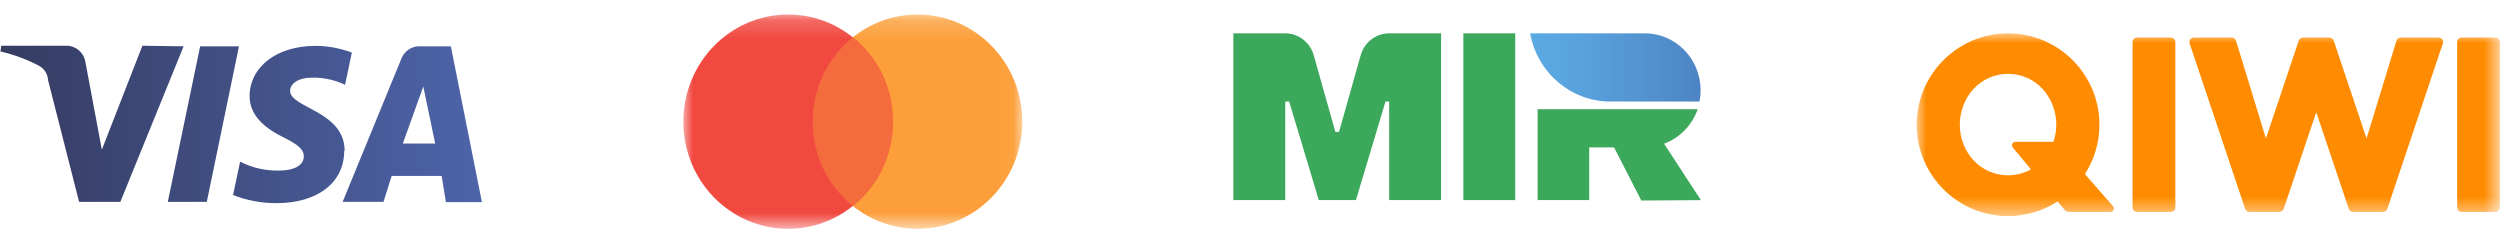 <svg width="130px" height="12px" viewBox="0 0 130 12" version="1.1" xmlns="http://www.w3.org/2000/svg" xmlns:xlink="http://www.w3.org/1999/xlink">
    <!-- Generator: Sketch 52.4 (67378) - http://www.bohemiancoding.com/sketch -->
    <title>Group 3</title>
    <desc>Created with Sketch.</desc>
    <defs>
        <polygon id="path-1" points="10.966 0.181 0.065 0.181 0.065 11.324 10.966 11.324"></polygon>
        <polygon id="path-3" points="10.902 0.181 0 0.181 0 11.324 10.902 11.324"></polygon>
        <linearGradient x1="0%" y1="50.052%" x2="100.141%" y2="50.052%" id="linearGradient-5">
            <stop stop-color="#5BAAE3" offset="0%"></stop>
            <stop stop-color="#58A1DC" offset="33%"></stop>
            <stop stop-color="#4F89C8" offset="87%"></stop>
            <stop stop-color="#4C82C3" offset="100%"></stop>
        </linearGradient>
        <linearGradient x1="0%" y1="49.909%" x2="100.088%" y2="49.909%" id="linearGradient-6">
            <stop stop-color="#363C61" offset="0%"></stop>
            <stop stop-color="#4D64A9" offset="100%"></stop>
        </linearGradient>
        <polygon id="path-7" points="9.39112487e-06 4.69622332e-06 30.329 4.69622332e-06 30.329 9.505 9.39112487e-06 9.505"></polygon>
    </defs>
    <g id="Demo-Pages-28.09.2017" stroke="none" stroke-width="1" fill="none" fill-rule="evenodd">
        <g id="4.1.-Pay_QIWI_Wallet-Copy-2" transform="translate(-158, -70)">
            <g id="Group-9" transform="translate(-287, -512)">
                <g id="Group-3" transform="translate(445, 582)">
                    <g id="иконки" transform="translate(35.533, 0)">
                        <g id="MC">
                            <g id="2-copy-4">
                                <g id="Page-1">
                                    <g id="Group">
                                        <g id="Group-3" transform="translate(6.66, 0.574)">
                                            <g id="Fill-1-Clipped">
                                                <g>
                                                    <mask id="mask-2" fill="white">
                                                        <use xlink:href="#path-1"></use>
                                                    </mask>
                                                    <g id="path-3"></g>
                                                    <path d="M10.966,5.753 C10.966,8.83 8.526,11.324 5.516,11.324 C2.505,11.324 0.065,8.83 0.065,5.753 C0.065,2.675 2.505,0.181 5.516,0.181 C8.526,0.181 10.966,2.675 10.966,5.753 Z" id="Fill-1" fill="#FC9F3A" fill-rule="nonzero" mask="url(#mask-2)"></path>
                                                </g>
                                            </g>
                                        </g>
                                        <g id="Group-6" transform="translate(0, 0.574)">
                                            <g id="Fill-4-Clipped">
                                                <g>
                                                    <mask id="mask-4" fill="white">
                                                        <use xlink:href="#path-3"></use>
                                                    </mask>
                                                    <g id="path-5"></g>
                                                    <path d="M10.902,5.753 C10.902,8.83 8.461,11.324 5.451,11.324 C2.441,11.324 0,8.83 0,5.753 C0,2.675 2.441,0.181 5.451,0.181 C8.461,0.181 10.902,2.675 10.902,5.753 Z" id="Fill-4" fill="#F14840" fill-rule="nonzero" mask="url(#mask-4)"></path>
                                                </g>
                                            </g>
                                        </g>
                                        <path d="M8.813,1.941 C7.541,2.961 6.725,4.546 6.725,6.326 C6.725,8.107 7.541,9.693 8.813,10.713 C10.085,9.693 10.901,8.107 10.901,6.326 C10.901,4.546 10.085,2.961 8.813,1.941" id="Fill-7" fill="#F46B3E" fill-rule="nonzero"></path>
                                    </g>
                                </g>
                            </g>
                        </g>
                    </g>
                    <g id="иконки" transform="translate(64.133, 1.733)" fill-rule="nonzero">
                        <g id="MIR_EN">
                            <g id="2-copy-9">
                                <g id="Page-1">
                                    <g id="Layer_2">
                                        <g id="Layer_2-2">
                                            <path d="M5.498,5.124 L5.305,5.124 L4.181,1.138 C3.99,0.463 3.384,-0.001 2.696,-4.48663908e-15 L0,-2.21785202e-06 L0,8.672 L2.7,8.672 L2.7,3.548 L2.903,3.548 L4.445,8.672 L6.376,8.672 L7.911,3.548 L8.103,3.548 L8.103,8.672 L10.803,8.672 L10.803,-2.21785202e-06 L8.107,-4.66157129e-15 C7.419,-0.001 6.814,0.463 6.623,1.138 L5.498,5.124 Z" id="Shape" fill="#3CA85B"></path>
                                            <path d="M21.411,0 L15.434,0 C15.806,2.051 17.554,3.542 19.596,3.548 L24.241,3.548 C24.411,2.679 24.193,1.779 23.645,1.092 C23.097,0.405 22.278,0.005 21.411,3.29283925e-16 Z" id="Shape" fill="url(#linearGradient-5)"></path>
                                            <polygon id="Rectangle-path" fill="#3CA85B" points="11.961 0 14.661 0 14.661 8.672 11.961 8.672"></polygon>
                                            <path d="M24.314,8.675 L22.398,5.739 C23.214,5.438 23.856,4.78 24.147,3.945 L15.822,3.945 L15.822,8.672 L18.507,8.672 L18.507,5.932 L19.799,5.932 L21.215,8.694 L24.314,8.675 Z" id="Shape" fill="#3CA85B"></path>
                                        </g>
                                    </g>
                                </g>
                            </g>
                        </g>
                    </g>
                    <g id="иконки" transform="translate(0, 1.733)" fill="url(#linearGradient-6)" fill-rule="nonzero">
                        <g id="Visa">
                            <g id="2-copy-3">
                                <g id="Page-1">
                                    <g id="1">
                                        <path d="M9.548,0.675 L6.258,8.764 L4.113,8.764 L2.497,2.425 C2.478,2.11 2.297,1.828 2.02,1.683 C1.388,1.352 0.716,1.102 0.022,0.942 L0.066,0.645 L3.511,0.645 C3.985,0.672 4.375,1.031 4.444,1.505 L5.296,6.05 L7.404,0.645 L9.548,0.675 Z M17.921,6.11 C17.921,4.026 15.064,3.885 15.086,2.981 C15.086,2.699 15.358,2.395 15.946,2.321 C16.631,2.255 17.321,2.378 17.943,2.677 L18.296,1.001 C17.69,0.772 17.048,0.654 16.401,0.653 C14.403,0.653 12.993,1.728 12.978,3.263 C12.978,4.397 13.984,5.035 14.748,5.413 C15.512,5.791 15.799,6.05 15.799,6.392 C15.799,6.925 15.167,7.133 14.587,7.133 C13.859,7.165 13.136,7.006 12.486,6.673 L12.119,8.408 C12.837,8.691 13.602,8.835 14.374,8.831 C16.504,8.831 17.892,7.771 17.899,6.125 L17.921,6.11 Z M23.187,8.779 L25.06,8.779 L23.445,0.675 L21.719,0.675 C21.327,0.712 20.992,0.975 20.859,1.349 L17.818,8.764 L19.941,8.764 L20.367,7.415 L22.967,7.415 L23.187,8.779 Z M20.947,5.732 L22.012,2.766 L22.629,5.732 L20.947,5.732 Z M12.427,0.675 L10.753,8.764 L8.726,8.764 L10.408,0.675 L12.427,0.675 Z" id="Shape"></path>
                                    </g>
                                </g>
                            </g>
                        </g>
                    </g>
                    <g transform="translate(99.667, 1.733)">
                        <mask id="mask-8" fill="white">
                            <use xlink:href="#path-7"></use>
                        </mask>
                        <g id="Clip-2"></g>
                        <path d="M5.943,7.075 L5.001,5.941 C4.902,5.822 4.986,5.641 5.141,5.641 L7.114,5.641 C7.208,5.362 7.26,5.063 7.26,4.753 C7.26,3.332 6.204,2.107 4.752,2.107 C3.301,2.107 2.243,3.332 2.243,4.753 C2.243,6.174 3.301,7.381 4.752,7.381 C5.192,7.381 5.594,7.269 5.943,7.075 Z M10.21,8.991 C10.312,9.105 10.228,9.287 10.074,9.287 L7.921,9.287 C7.833,9.287 7.75,9.249 7.694,9.181 L7.329,8.742 C6.586,9.224 5.702,9.505 4.752,9.505 C2.132,9.505 9.39112487e-06,7.373 9.39112487e-06,4.753 C9.39112487e-06,2.132 2.132,4.69622332e-06 4.752,4.69622332e-06 C7.372,4.69622332e-06 9.504,2.132 9.504,4.753 C9.504,5.697 9.226,6.578 8.749,7.319 L10.21,8.991 Z M30.095,0.219 L28.338,0.219 C28.209,0.219 28.105,0.323 28.105,0.452 L28.105,9.053 C28.105,9.182 28.209,9.287 28.338,9.287 L30.095,9.287 C30.224,9.287 30.329,9.182 30.329,9.053 L30.329,0.452 C30.329,0.323 30.224,0.219 30.095,0.219 Z M27.139,0.219 L25.174,0.219 C25.07,0.219 24.98,0.285 24.95,0.383 L23.394,5.465 L21.685,0.377 C21.653,0.283 21.564,0.219 21.463,0.219 L20.092,0.219 C19.991,0.219 19.902,0.283 19.87,0.377 L18.161,5.465 L16.605,0.383 C16.575,0.285 16.484,0.219 16.382,0.219 L14.416,0.219 C14.341,0.219 14.271,0.255 14.226,0.315 C14.183,0.376 14.171,0.453 14.194,0.524 L17.081,9.129 C17.113,9.224 17.203,9.287 17.303,9.287 L18.863,9.287 C18.964,9.287 19.053,9.224 19.085,9.129 L20.778,4.102 L22.47,9.129 C22.502,9.224 22.591,9.287 22.692,9.287 L24.252,9.287 C24.352,9.287 24.442,9.224 24.474,9.129 L27.361,0.524 C27.384,0.453 27.372,0.376 27.328,0.315 C27.284,0.255 27.214,0.219 27.139,0.219 Z M13.451,0.452 L13.451,9.053 C13.451,9.182 13.346,9.287 13.216,9.287 L11.46,9.287 C11.331,9.287 11.226,9.182 11.226,9.053 L11.226,0.452 C11.226,0.323 11.331,0.219 11.46,0.219 L13.216,0.219 C13.346,0.219 13.451,0.323 13.451,0.452 Z" id="Fill-1" fill="#FF8C00" mask="url(#mask-8)"></path>
                    </g>
                </g>
            </g>
        </g>
    </g>
</svg>